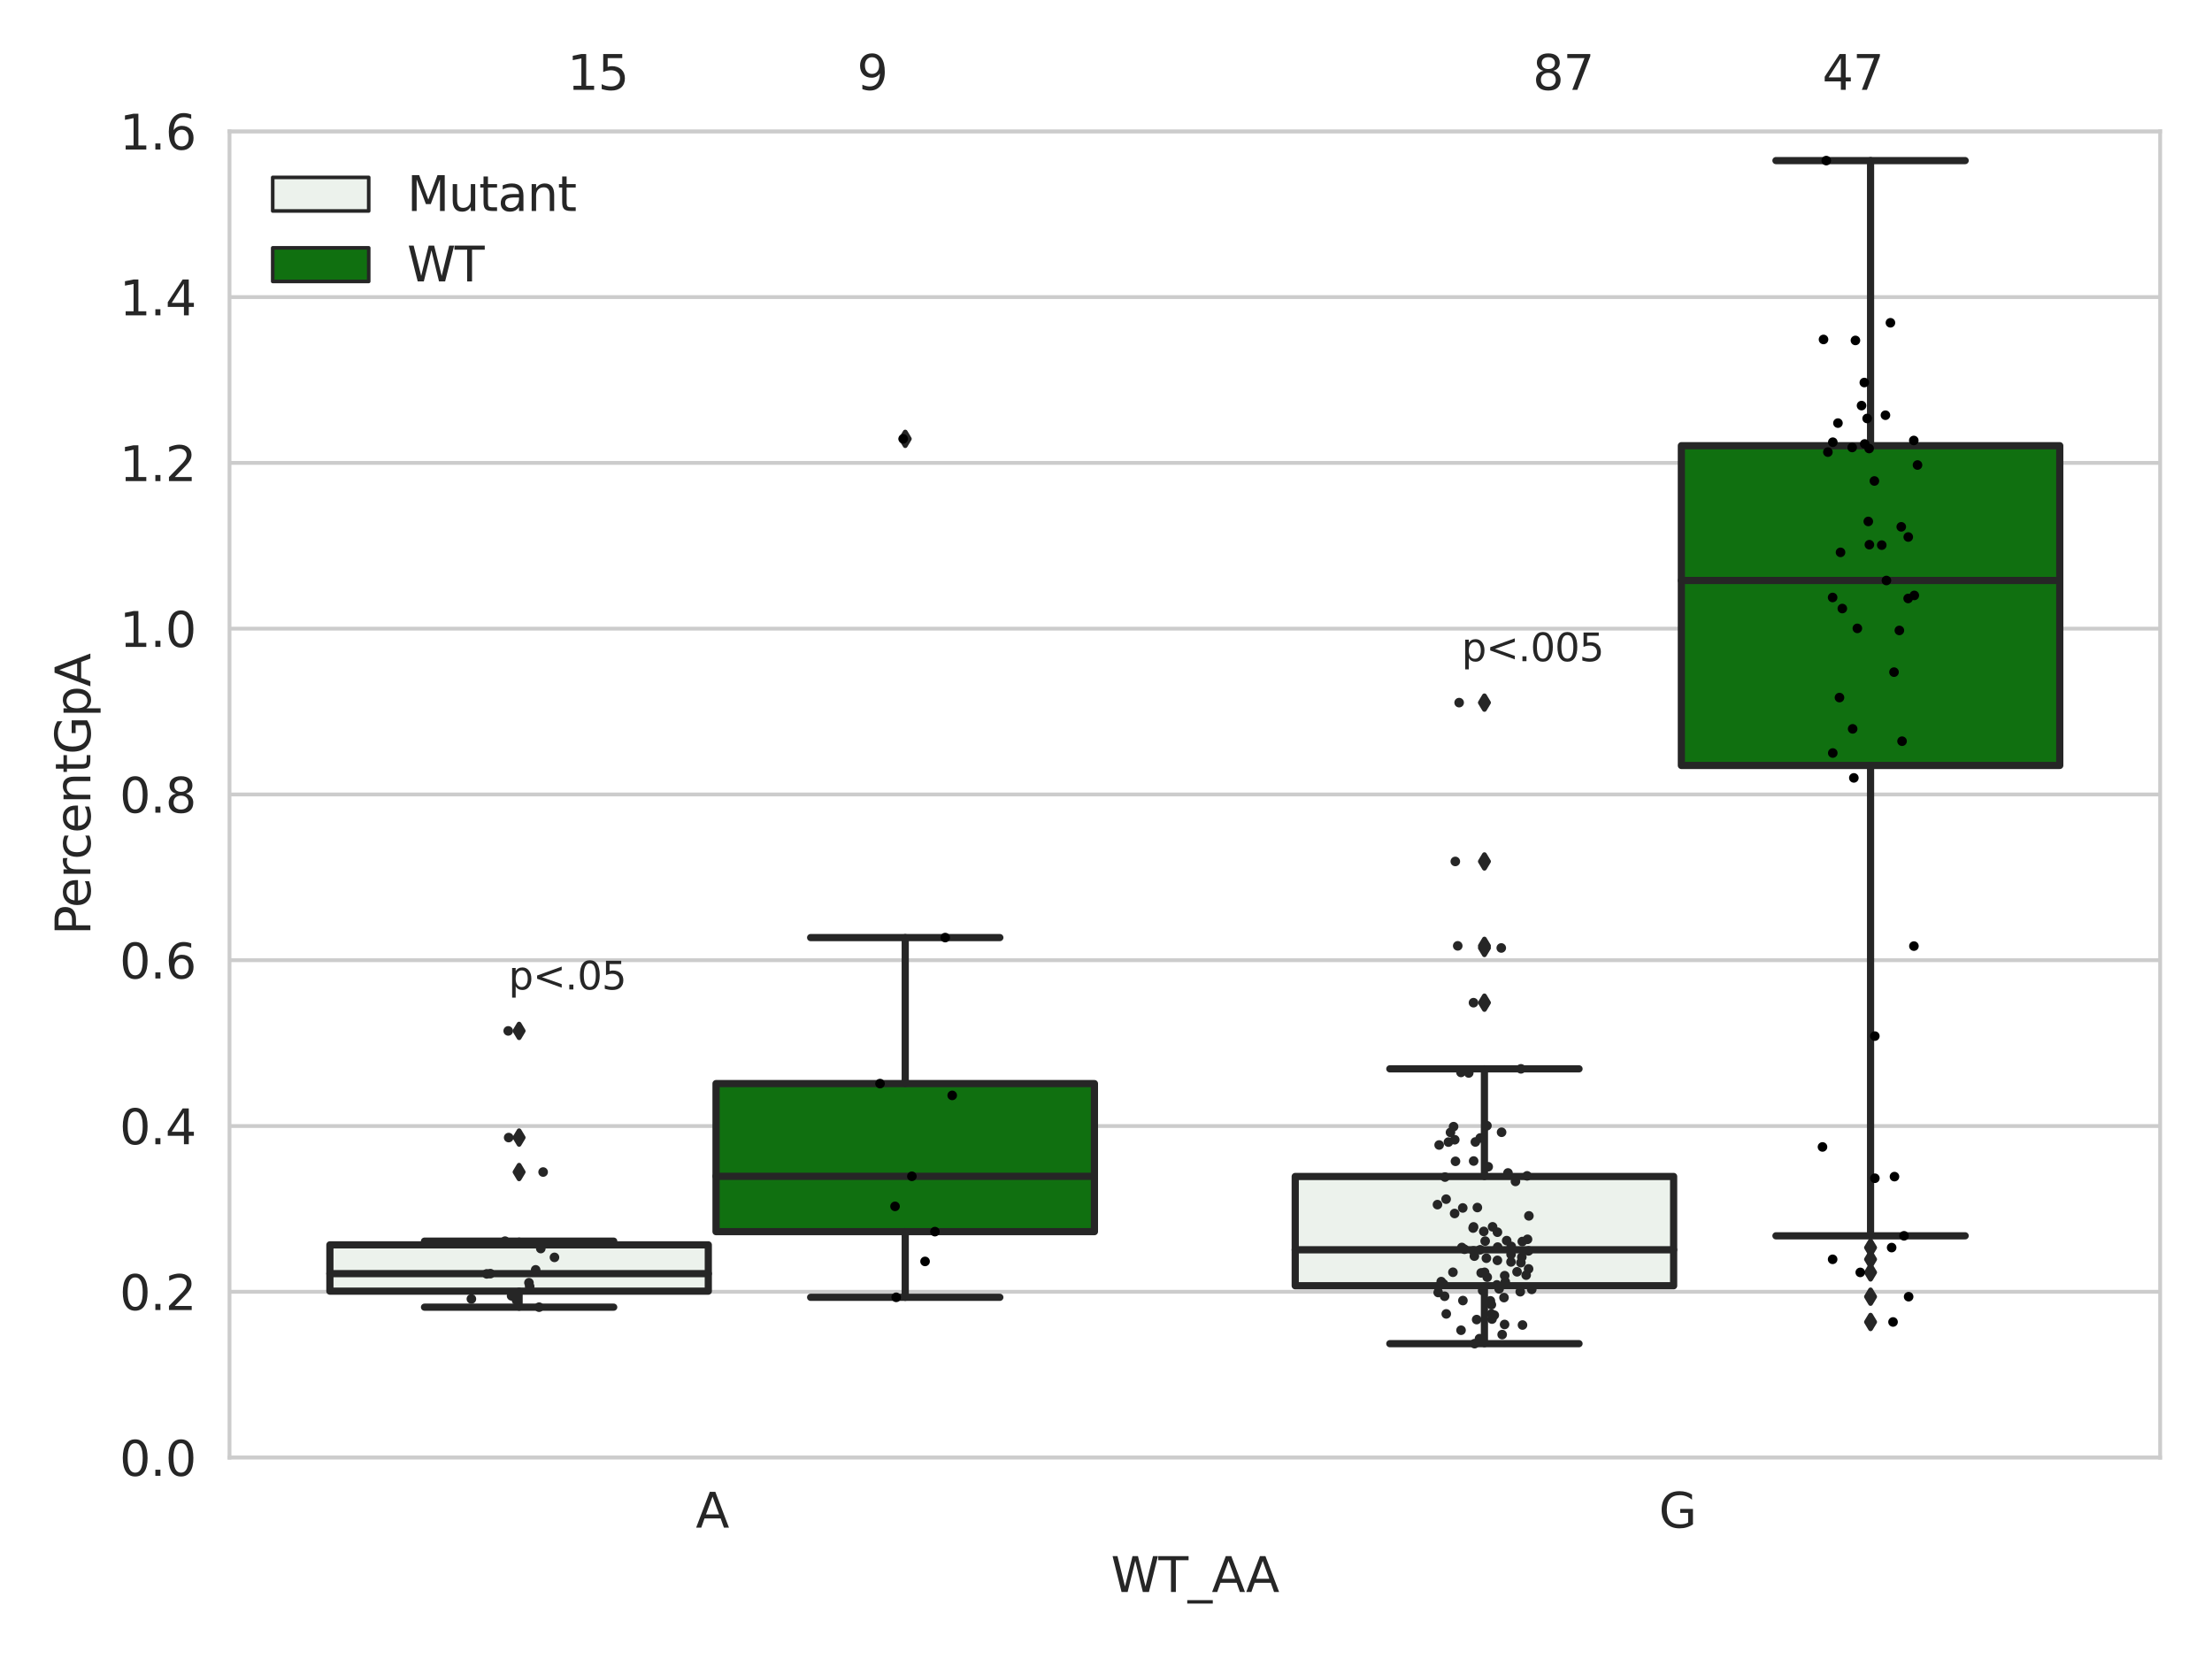 <?xml version="1.0" encoding="utf-8" standalone="no"?>
<!DOCTYPE svg PUBLIC "-//W3C//DTD SVG 1.1//EN"
  "http://www.w3.org/Graphics/SVG/1.1/DTD/svg11.dtd">
<svg xmlns:xlink="http://www.w3.org/1999/xlink" width="460.8pt" height="345.6pt" viewBox="0 0 460.8 345.6" xmlns="http://www.w3.org/2000/svg" version="1.1">
 <defs>
  <style type="text/css">*{stroke-linejoin: round; stroke-linecap: butt}</style>
 </defs>
 <g id="figure_1">
  <g id="patch_1">
   <path d="M 0 345.6 
L 460.8 345.6 
L 460.8 0 
L 0 0 
z
" style="fill: #ffffff"/>
  </g>
  <g id="axes_1">
   <g id="patch_2">
    <path d="M 47.81 303.64 
L 450 303.64 
L 450 27.354 
L 47.81 27.354 
z
" style="fill: #ffffff"/>
   </g>
   <g id="matplotlib.axis_1">
    <g id="xtick_1">
     <g id="text_1">
      <!-- A -->
      <g style="fill: #262626" transform="translate(144.937 318.238)scale(0.1 -0.1)">
       <defs>
        <path id="DejaVuSans-41" d="M 2188 4044 
L 1331 1722 
L 3047 1722 
L 2188 4044 
z
M 1831 4666 
L 2547 4666 
L 4325 0 
L 3669 0 
L 3244 1197 
L 1141 1197 
L 716 0 
L 50 0 
L 1831 4666 
z
" transform="scale(0.016)"/>
       </defs>
       <use xlink:href="#DejaVuSans-41"/>
      </g>
     </g>
    </g>
    <g id="xtick_2">
     <g id="text_2">
      <!-- G -->
      <g style="fill: #262626" transform="translate(345.578 318.238)scale(0.1 -0.1)">
       <defs>
        <path id="DejaVuSans-47" d="M 3809 666 
L 3809 1919 
L 2778 1919 
L 2778 2438 
L 4434 2438 
L 4434 434 
Q 4069 175 3628 42 
Q 3188 -91 2688 -91 
Q 1594 -91 976 548 
Q 359 1188 359 2328 
Q 359 3472 976 4111 
Q 1594 4750 2688 4750 
Q 3144 4750 3555 4637 
Q 3966 4525 4313 4306 
L 4313 3634 
Q 3963 3931 3569 4081 
Q 3175 4231 2741 4231 
Q 1884 4231 1454 3753 
Q 1025 3275 1025 2328 
Q 1025 1384 1454 906 
Q 1884 428 2741 428 
Q 3075 428 3337 486 
Q 3600 544 3809 666 
z
" transform="scale(0.016)"/>
       </defs>
       <use xlink:href="#DejaVuSans-47"/>
      </g>
     </g>
    </g>
    <g id="text_3">
     <!-- WT_AA -->
     <g style="fill: #262626" transform="translate(231.429 331.638)scale(0.1 -0.1)">
      <defs>
       <path id="DejaVuSans-57" d="M 213 4666 
L 850 4666 
L 1831 722 
L 2809 4666 
L 3519 4666 
L 4500 722 
L 5478 4666 
L 6119 4666 
L 4947 0 
L 4153 0 
L 3169 4050 
L 2175 0 
L 1381 0 
L 213 4666 
z
" transform="scale(0.016)"/>
       <path id="DejaVuSans-54" d="M -19 4666 
L 3928 4666 
L 3928 4134 
L 2272 4134 
L 2272 0 
L 1638 0 
L 1638 4134 
L -19 4134 
L -19 4666 
z
" transform="scale(0.016)"/>
       <path id="DejaVuSans-5f" d="M 3263 -1063 
L 3263 -1509 
L -63 -1509 
L -63 -1063 
L 3263 -1063 
z
" transform="scale(0.016)"/>
      </defs>
      <use xlink:href="#DejaVuSans-57"/>
      <use xlink:href="#DejaVuSans-54" x="98.877"/>
      <use xlink:href="#DejaVuSans-5f" x="159.961"/>
      <use xlink:href="#DejaVuSans-41" x="209.961"/>
      <use xlink:href="#DejaVuSans-41" x="281.119"/>
     </g>
    </g>
   </g>
   <g id="matplotlib.axis_2">
    <g id="ytick_1">
     <g id="line2d_1">
      <path d="M 47.81 303.64 
L 450 303.64 
" clip-path="url(#p563e3bbda7)" style="fill: none; stroke: #cccccc; stroke-width: 0.8; stroke-linecap: round"/>
     </g>
     <g id="text_4">
      <!-- 0.0 -->
      <g style="fill: #262626" transform="translate(24.907 307.439)scale(0.1 -0.1)">
       <defs>
        <path id="DejaVuSans-30" d="M 2034 4250 
Q 1547 4250 1301 3770 
Q 1056 3291 1056 2328 
Q 1056 1369 1301 889 
Q 1547 409 2034 409 
Q 2525 409 2770 889 
Q 3016 1369 3016 2328 
Q 3016 3291 2770 3770 
Q 2525 4250 2034 4250 
z
M 2034 4750 
Q 2819 4750 3233 4129 
Q 3647 3509 3647 2328 
Q 3647 1150 3233 529 
Q 2819 -91 2034 -91 
Q 1250 -91 836 529 
Q 422 1150 422 2328 
Q 422 3509 836 4129 
Q 1250 4750 2034 4750 
z
" transform="scale(0.016)"/>
        <path id="DejaVuSans-2e" d="M 684 794 
L 1344 794 
L 1344 0 
L 684 0 
L 684 794 
z
" transform="scale(0.016)"/>
       </defs>
       <use xlink:href="#DejaVuSans-30"/>
       <use xlink:href="#DejaVuSans-2e" x="63.623"/>
       <use xlink:href="#DejaVuSans-30" x="95.41"/>
      </g>
     </g>
    </g>
    <g id="ytick_2">
     <g id="line2d_2">
      <path d="M 47.81 269.104 
L 450 269.104 
" clip-path="url(#p563e3bbda7)" style="fill: none; stroke: #cccccc; stroke-width: 0.8; stroke-linecap: round"/>
     </g>
     <g id="text_5">
      <!-- 0.2 -->
      <g style="fill: #262626" transform="translate(24.907 272.903)scale(0.1 -0.1)">
       <defs>
        <path id="DejaVuSans-32" d="M 1228 531 
L 3431 531 
L 3431 0 
L 469 0 
L 469 531 
Q 828 903 1448 1529 
Q 2069 2156 2228 2338 
Q 2531 2678 2651 2914 
Q 2772 3150 2772 3378 
Q 2772 3750 2511 3984 
Q 2250 4219 1831 4219 
Q 1534 4219 1204 4116 
Q 875 4013 500 3803 
L 500 4441 
Q 881 4594 1212 4672 
Q 1544 4750 1819 4750 
Q 2544 4750 2975 4387 
Q 3406 4025 3406 3419 
Q 3406 3131 3298 2873 
Q 3191 2616 2906 2266 
Q 2828 2175 2409 1742 
Q 1991 1309 1228 531 
z
" transform="scale(0.016)"/>
       </defs>
       <use xlink:href="#DejaVuSans-30"/>
       <use xlink:href="#DejaVuSans-2e" x="63.623"/>
       <use xlink:href="#DejaVuSans-32" x="95.41"/>
      </g>
     </g>
    </g>
    <g id="ytick_3">
     <g id="line2d_3">
      <path d="M 47.81 234.568 
L 450 234.568 
" clip-path="url(#p563e3bbda7)" style="fill: none; stroke: #cccccc; stroke-width: 0.8; stroke-linecap: round"/>
     </g>
     <g id="text_6">
      <!-- 0.4 -->
      <g style="fill: #262626" transform="translate(24.907 238.368)scale(0.1 -0.1)">
       <defs>
        <path id="DejaVuSans-34" d="M 2419 4116 
L 825 1625 
L 2419 1625 
L 2419 4116 
z
M 2253 4666 
L 3047 4666 
L 3047 1625 
L 3713 1625 
L 3713 1100 
L 3047 1100 
L 3047 0 
L 2419 0 
L 2419 1100 
L 313 1100 
L 313 1709 
L 2253 4666 
z
" transform="scale(0.016)"/>
       </defs>
       <use xlink:href="#DejaVuSans-30"/>
       <use xlink:href="#DejaVuSans-2e" x="63.623"/>
       <use xlink:href="#DejaVuSans-34" x="95.41"/>
      </g>
     </g>
    </g>
    <g id="ytick_4">
     <g id="line2d_4">
      <path d="M 47.81 200.033 
L 450 200.033 
" clip-path="url(#p563e3bbda7)" style="fill: none; stroke: #cccccc; stroke-width: 0.8; stroke-linecap: round"/>
     </g>
     <g id="text_7">
      <!-- 0.6 -->
      <g style="fill: #262626" transform="translate(24.907 203.832)scale(0.1 -0.1)">
       <defs>
        <path id="DejaVuSans-36" d="M 2113 2584 
Q 1688 2584 1439 2293 
Q 1191 2003 1191 1497 
Q 1191 994 1439 701 
Q 1688 409 2113 409 
Q 2538 409 2786 701 
Q 3034 994 3034 1497 
Q 3034 2003 2786 2293 
Q 2538 2584 2113 2584 
z
M 3366 4563 
L 3366 3988 
Q 3128 4100 2886 4159 
Q 2644 4219 2406 4219 
Q 1781 4219 1451 3797 
Q 1122 3375 1075 2522 
Q 1259 2794 1537 2939 
Q 1816 3084 2150 3084 
Q 2853 3084 3261 2657 
Q 3669 2231 3669 1497 
Q 3669 778 3244 343 
Q 2819 -91 2113 -91 
Q 1303 -91 875 529 
Q 447 1150 447 2328 
Q 447 3434 972 4092 
Q 1497 4750 2381 4750 
Q 2619 4750 2861 4703 
Q 3103 4656 3366 4563 
z
" transform="scale(0.016)"/>
       </defs>
       <use xlink:href="#DejaVuSans-30"/>
       <use xlink:href="#DejaVuSans-2e" x="63.623"/>
       <use xlink:href="#DejaVuSans-36" x="95.41"/>
      </g>
     </g>
    </g>
    <g id="ytick_5">
     <g id="line2d_5">
      <path d="M 47.81 165.497 
L 450 165.497 
" clip-path="url(#p563e3bbda7)" style="fill: none; stroke: #cccccc; stroke-width: 0.8; stroke-linecap: round"/>
     </g>
     <g id="text_8">
      <!-- 0.8 -->
      <g style="fill: #262626" transform="translate(24.907 169.296)scale(0.1 -0.1)">
       <defs>
        <path id="DejaVuSans-38" d="M 2034 2216 
Q 1584 2216 1326 1975 
Q 1069 1734 1069 1313 
Q 1069 891 1326 650 
Q 1584 409 2034 409 
Q 2484 409 2743 651 
Q 3003 894 3003 1313 
Q 3003 1734 2745 1975 
Q 2488 2216 2034 2216 
z
M 1403 2484 
Q 997 2584 770 2862 
Q 544 3141 544 3541 
Q 544 4100 942 4425 
Q 1341 4750 2034 4750 
Q 2731 4750 3128 4425 
Q 3525 4100 3525 3541 
Q 3525 3141 3298 2862 
Q 3072 2584 2669 2484 
Q 3125 2378 3379 2068 
Q 3634 1759 3634 1313 
Q 3634 634 3220 271 
Q 2806 -91 2034 -91 
Q 1263 -91 848 271 
Q 434 634 434 1313 
Q 434 1759 690 2068 
Q 947 2378 1403 2484 
z
M 1172 3481 
Q 1172 3119 1398 2916 
Q 1625 2713 2034 2713 
Q 2441 2713 2670 2916 
Q 2900 3119 2900 3481 
Q 2900 3844 2670 4047 
Q 2441 4250 2034 4250 
Q 1625 4250 1398 4047 
Q 1172 3844 1172 3481 
z
" transform="scale(0.016)"/>
       </defs>
       <use xlink:href="#DejaVuSans-30"/>
       <use xlink:href="#DejaVuSans-2e" x="63.623"/>
       <use xlink:href="#DejaVuSans-38" x="95.41"/>
      </g>
     </g>
    </g>
    <g id="ytick_6">
     <g id="line2d_6">
      <path d="M 47.81 130.961 
L 450 130.961 
" clip-path="url(#p563e3bbda7)" style="fill: none; stroke: #cccccc; stroke-width: 0.8; stroke-linecap: round"/>
     </g>
     <g id="text_9">
      <!-- 1.0 -->
      <g style="fill: #262626" transform="translate(24.907 134.76)scale(0.1 -0.1)">
       <defs>
        <path id="DejaVuSans-31" d="M 794 531 
L 1825 531 
L 1825 4091 
L 703 3866 
L 703 4441 
L 1819 4666 
L 2450 4666 
L 2450 531 
L 3481 531 
L 3481 0 
L 794 0 
L 794 531 
z
" transform="scale(0.016)"/>
       </defs>
       <use xlink:href="#DejaVuSans-31"/>
       <use xlink:href="#DejaVuSans-2e" x="63.623"/>
       <use xlink:href="#DejaVuSans-30" x="95.41"/>
      </g>
     </g>
    </g>
    <g id="ytick_7">
     <g id="line2d_7">
      <path d="M 47.81 96.425 
L 450 96.425 
" clip-path="url(#p563e3bbda7)" style="fill: none; stroke: #cccccc; stroke-width: 0.8; stroke-linecap: round"/>
     </g>
     <g id="text_10">
      <!-- 1.2 -->
      <g style="fill: #262626" transform="translate(24.907 100.225)scale(0.1 -0.1)">
       <use xlink:href="#DejaVuSans-31"/>
       <use xlink:href="#DejaVuSans-2e" x="63.623"/>
       <use xlink:href="#DejaVuSans-32" x="95.41"/>
      </g>
     </g>
    </g>
    <g id="ytick_8">
     <g id="line2d_8">
      <path d="M 47.81 61.89 
L 450 61.89 
" clip-path="url(#p563e3bbda7)" style="fill: none; stroke: #cccccc; stroke-width: 0.8; stroke-linecap: round"/>
     </g>
     <g id="text_11">
      <!-- 1.4 -->
      <g style="fill: #262626" transform="translate(24.907 65.689)scale(0.1 -0.1)">
       <use xlink:href="#DejaVuSans-31"/>
       <use xlink:href="#DejaVuSans-2e" x="63.623"/>
       <use xlink:href="#DejaVuSans-34" x="95.41"/>
      </g>
     </g>
    </g>
    <g id="ytick_9">
     <g id="line2d_9">
      <path d="M 47.81 27.354 
L 450 27.354 
" clip-path="url(#p563e3bbda7)" style="fill: none; stroke: #cccccc; stroke-width: 0.8; stroke-linecap: round"/>
     </g>
     <g id="text_12">
      <!-- 1.6 -->
      <g style="fill: #262626" transform="translate(24.907 31.153)scale(0.1 -0.1)">
       <use xlink:href="#DejaVuSans-31"/>
       <use xlink:href="#DejaVuSans-2e" x="63.623"/>
       <use xlink:href="#DejaVuSans-36" x="95.41"/>
      </g>
     </g>
    </g>
    <g id="text_13">
     <!-- PercentGpA -->
     <g style="fill: #262626" transform="translate(18.827 194.774)rotate(-90)scale(0.1 -0.1)">
      <defs>
       <path id="DejaVuSans-50" d="M 1259 4147 
L 1259 2394 
L 2053 2394 
Q 2494 2394 2734 2622 
Q 2975 2850 2975 3272 
Q 2975 3691 2734 3919 
Q 2494 4147 2053 4147 
L 1259 4147 
z
M 628 4666 
L 2053 4666 
Q 2838 4666 3239 4311 
Q 3641 3956 3641 3272 
Q 3641 2581 3239 2228 
Q 2838 1875 2053 1875 
L 1259 1875 
L 1259 0 
L 628 0 
L 628 4666 
z
" transform="scale(0.016)"/>
       <path id="DejaVuSans-65" d="M 3597 1894 
L 3597 1613 
L 953 1613 
Q 991 1019 1311 708 
Q 1631 397 2203 397 
Q 2534 397 2845 478 
Q 3156 559 3463 722 
L 3463 178 
Q 3153 47 2828 -22 
Q 2503 -91 2169 -91 
Q 1331 -91 842 396 
Q 353 884 353 1716 
Q 353 2575 817 3079 
Q 1281 3584 2069 3584 
Q 2775 3584 3186 3129 
Q 3597 2675 3597 1894 
z
M 3022 2063 
Q 3016 2534 2758 2815 
Q 2500 3097 2075 3097 
Q 1594 3097 1305 2825 
Q 1016 2553 972 2059 
L 3022 2063 
z
" transform="scale(0.016)"/>
       <path id="DejaVuSans-72" d="M 2631 2963 
Q 2534 3019 2420 3045 
Q 2306 3072 2169 3072 
Q 1681 3072 1420 2755 
Q 1159 2438 1159 1844 
L 1159 0 
L 581 0 
L 581 3500 
L 1159 3500 
L 1159 2956 
Q 1341 3275 1631 3429 
Q 1922 3584 2338 3584 
Q 2397 3584 2469 3576 
Q 2541 3569 2628 3553 
L 2631 2963 
z
" transform="scale(0.016)"/>
       <path id="DejaVuSans-63" d="M 3122 3366 
L 3122 2828 
Q 2878 2963 2633 3030 
Q 2388 3097 2138 3097 
Q 1578 3097 1268 2742 
Q 959 2388 959 1747 
Q 959 1106 1268 751 
Q 1578 397 2138 397 
Q 2388 397 2633 464 
Q 2878 531 3122 666 
L 3122 134 
Q 2881 22 2623 -34 
Q 2366 -91 2075 -91 
Q 1284 -91 818 406 
Q 353 903 353 1747 
Q 353 2603 823 3093 
Q 1294 3584 2113 3584 
Q 2378 3584 2631 3529 
Q 2884 3475 3122 3366 
z
" transform="scale(0.016)"/>
       <path id="DejaVuSans-6e" d="M 3513 2113 
L 3513 0 
L 2938 0 
L 2938 2094 
Q 2938 2591 2744 2837 
Q 2550 3084 2163 3084 
Q 1697 3084 1428 2787 
Q 1159 2491 1159 1978 
L 1159 0 
L 581 0 
L 581 3500 
L 1159 3500 
L 1159 2956 
Q 1366 3272 1645 3428 
Q 1925 3584 2291 3584 
Q 2894 3584 3203 3211 
Q 3513 2838 3513 2113 
z
" transform="scale(0.016)"/>
       <path id="DejaVuSans-74" d="M 1172 4494 
L 1172 3500 
L 2356 3500 
L 2356 3053 
L 1172 3053 
L 1172 1153 
Q 1172 725 1289 603 
Q 1406 481 1766 481 
L 2356 481 
L 2356 0 
L 1766 0 
Q 1100 0 847 248 
Q 594 497 594 1153 
L 594 3053 
L 172 3053 
L 172 3500 
L 594 3500 
L 594 4494 
L 1172 4494 
z
" transform="scale(0.016)"/>
       <path id="DejaVuSans-70" d="M 1159 525 
L 1159 -1331 
L 581 -1331 
L 581 3500 
L 1159 3500 
L 1159 2969 
Q 1341 3281 1617 3432 
Q 1894 3584 2278 3584 
Q 2916 3584 3314 3078 
Q 3713 2572 3713 1747 
Q 3713 922 3314 415 
Q 2916 -91 2278 -91 
Q 1894 -91 1617 61 
Q 1341 213 1159 525 
z
M 3116 1747 
Q 3116 2381 2855 2742 
Q 2594 3103 2138 3103 
Q 1681 3103 1420 2742 
Q 1159 2381 1159 1747 
Q 1159 1113 1420 752 
Q 1681 391 2138 391 
Q 2594 391 2855 752 
Q 3116 1113 3116 1747 
z
" transform="scale(0.016)"/>
      </defs>
      <use xlink:href="#DejaVuSans-50"/>
      <use xlink:href="#DejaVuSans-65" x="56.678"/>
      <use xlink:href="#DejaVuSans-72" x="118.201"/>
      <use xlink:href="#DejaVuSans-63" x="157.064"/>
      <use xlink:href="#DejaVuSans-65" x="212.045"/>
      <use xlink:href="#DejaVuSans-6e" x="273.568"/>
      <use xlink:href="#DejaVuSans-74" x="336.947"/>
      <use xlink:href="#DejaVuSans-47" x="376.156"/>
      <use xlink:href="#DejaVuSans-70" x="453.646"/>
      <use xlink:href="#DejaVuSans-41" x="517.123"/>
     </g>
    </g>
   </g>
   <g id="patch_3">
    <path d="M 68.724 268.972 
L 147.553 268.972 
L 147.553 259.325 
L 68.724 259.325 
L 68.724 268.972 
z
" clip-path="url(#p563e3bbda7)" style="fill: #ecf2ec; stroke: #262626; stroke-width: 1.5; stroke-linejoin: miter"/>
   </g>
   <g id="patch_4">
    <path d="M 149.162 256.571 
L 227.991 256.571 
L 227.991 225.734 
L 149.162 225.734 
L 149.162 256.571 
z
" clip-path="url(#p563e3bbda7)" style="fill: #107010; stroke: #262626; stroke-width: 1.5; stroke-linejoin: miter"/>
   </g>
   <g id="patch_5">
    <path d="M 269.819 267.846 
L 348.648 267.846 
L 348.648 245.081 
L 269.819 245.081 
L 269.819 267.846 
z
" clip-path="url(#p563e3bbda7)" style="fill: #ecf2ec; stroke: #262626; stroke-width: 1.5; stroke-linejoin: miter"/>
   </g>
   <g id="patch_6">
    <path d="M 350.257 159.457 
L 429.086 159.457 
L 429.086 92.847 
L 350.257 92.847 
L 350.257 159.457 
z
" clip-path="url(#p563e3bbda7)" style="fill: #107010; stroke: #262626; stroke-width: 1.5; stroke-linejoin: miter"/>
   </g>
   <g id="patch_7">
    <path d="M 148.357 303.64 
L 148.357 303.64 
L 148.357 303.64 
L 148.357 303.64 
z
" clip-path="url(#p563e3bbda7)" style="fill: #ecf2ec; stroke: #262626; stroke-width: 0.75; stroke-linejoin: miter"/>
   </g>
   <g id="patch_8">
    <path d="M 148.357 303.64 
L 148.357 303.64 
L 148.357 303.64 
L 148.357 303.64 
z
" clip-path="url(#p563e3bbda7)" style="fill: #107010; stroke: #262626; stroke-width: 0.75; stroke-linejoin: miter"/>
   </g>
   <g id="PathCollection_1"/>
   <g id="PathCollection_2"/>
   <g id="line2d_10">
    <path d="M 108.138 268.972 
L 108.138 272.308 
" clip-path="url(#p563e3bbda7)" style="fill: none; stroke: #262626; stroke-width: 1.5; stroke-linecap: round"/>
   </g>
   <g id="line2d_11">
    <path d="M 108.138 259.325 
L 108.138 258.554 
" clip-path="url(#p563e3bbda7)" style="fill: none; stroke: #262626; stroke-width: 1.5; stroke-linecap: round"/>
   </g>
   <g id="line2d_12">
    <path d="M 88.431 272.308 
L 127.846 272.308 
" clip-path="url(#p563e3bbda7)" style="fill: none; stroke: #262626; stroke-width: 1.5; stroke-linecap: round"/>
   </g>
   <g id="line2d_13">
    <path d="M 88.431 258.554 
L 127.846 258.554 
" clip-path="url(#p563e3bbda7)" style="fill: none; stroke: #262626; stroke-width: 1.5; stroke-linecap: round"/>
   </g>
   <g id="line2d_14">
    <defs>
     <path id="m795d25531e" d="M -0 1.414 
L 0.849 0 
L 0 -1.414 
L -0.849 -0 
z
" style="stroke: #262626; stroke-linejoin: miter"/>
    </defs>
    <g clip-path="url(#p563e3bbda7)">
     <use xlink:href="#m795d25531e" x="108.138" y="214.756" style="fill: #262626; stroke: #262626; stroke-linejoin: miter"/>
     <use xlink:href="#m795d25531e" x="108.138" y="236.976" style="fill: #262626; stroke: #262626; stroke-linejoin: miter"/>
     <use xlink:href="#m795d25531e" x="108.138" y="244.156" style="fill: #262626; stroke: #262626; stroke-linejoin: miter"/>
    </g>
   </g>
   <g id="line2d_15">
    <path d="M 188.577 256.571 
L 188.577 270.254 
" clip-path="url(#p563e3bbda7)" style="fill: none; stroke: #262626; stroke-width: 1.5; stroke-linecap: round"/>
   </g>
   <g id="line2d_16">
    <path d="M 188.577 225.734 
L 188.577 195.316 
" clip-path="url(#p563e3bbda7)" style="fill: none; stroke: #262626; stroke-width: 1.5; stroke-linecap: round"/>
   </g>
   <g id="line2d_17">
    <path d="M 168.869 270.254 
L 208.284 270.254 
" clip-path="url(#p563e3bbda7)" style="fill: none; stroke: #262626; stroke-width: 1.5; stroke-linecap: round"/>
   </g>
   <g id="line2d_18">
    <path d="M 168.869 195.316 
L 208.284 195.316 
" clip-path="url(#p563e3bbda7)" style="fill: none; stroke: #262626; stroke-width: 1.5; stroke-linecap: round"/>
   </g>
   <g id="line2d_19">
    <g clip-path="url(#p563e3bbda7)">
     <use xlink:href="#m795d25531e" x="188.577" y="91.42" style="fill: #262626; stroke: #262626; stroke-linejoin: miter"/>
    </g>
   </g>
   <g id="line2d_20">
    <path d="M 309.233 267.846 
L 309.233 279.91 
" clip-path="url(#p563e3bbda7)" style="fill: none; stroke: #262626; stroke-width: 1.5; stroke-linecap: round"/>
   </g>
   <g id="line2d_21">
    <path d="M 309.233 245.081 
L 309.233 222.66 
" clip-path="url(#p563e3bbda7)" style="fill: none; stroke: #262626; stroke-width: 1.5; stroke-linecap: round"/>
   </g>
   <g id="line2d_22">
    <path d="M 289.526 279.91 
L 328.941 279.91 
" clip-path="url(#p563e3bbda7)" style="fill: none; stroke: #262626; stroke-width: 1.5; stroke-linecap: round"/>
   </g>
   <g id="line2d_23">
    <path d="M 289.526 222.66 
L 328.941 222.66 
" clip-path="url(#p563e3bbda7)" style="fill: none; stroke: #262626; stroke-width: 1.5; stroke-linecap: round"/>
   </g>
   <g id="line2d_24">
    <g clip-path="url(#p563e3bbda7)">
     <use xlink:href="#m795d25531e" x="309.233" y="146.371" style="fill: #262626; stroke: #262626; stroke-linejoin: miter"/>
     <use xlink:href="#m795d25531e" x="309.233" y="197.478" style="fill: #262626; stroke: #262626; stroke-linejoin: miter"/>
     <use xlink:href="#m795d25531e" x="309.233" y="179.454" style="fill: #262626; stroke: #262626; stroke-linejoin: miter"/>
     <use xlink:href="#m795d25531e" x="309.233" y="197.038" style="fill: #262626; stroke: #262626; stroke-linejoin: miter"/>
     <use xlink:href="#m795d25531e" x="309.233" y="208.878" style="fill: #262626; stroke: #262626; stroke-linejoin: miter"/>
    </g>
   </g>
   <g id="line2d_25">
    <path d="M 389.671 159.457 
L 389.671 257.443 
" clip-path="url(#p563e3bbda7)" style="fill: none; stroke: #262626; stroke-width: 1.5; stroke-linecap: round"/>
   </g>
   <g id="line2d_26">
    <path d="M 389.671 92.847 
L 389.671 33.455 
" clip-path="url(#p563e3bbda7)" style="fill: none; stroke: #262626; stroke-width: 1.5; stroke-linecap: round"/>
   </g>
   <g id="line2d_27">
    <path d="M 369.964 257.443 
L 409.379 257.443 
" clip-path="url(#p563e3bbda7)" style="fill: none; stroke: #262626; stroke-width: 1.5; stroke-linecap: round"/>
   </g>
   <g id="line2d_28">
    <path d="M 369.964 33.455 
L 409.379 33.455 
" clip-path="url(#p563e3bbda7)" style="fill: none; stroke: #262626; stroke-width: 1.5; stroke-linecap: round"/>
   </g>
   <g id="line2d_29">
    <g clip-path="url(#p563e3bbda7)">
     <use xlink:href="#m795d25531e" x="389.671" y="265.065" style="fill: #262626; stroke: #262626; stroke-linejoin: miter"/>
     <use xlink:href="#m795d25531e" x="389.671" y="275.391" style="fill: #262626; stroke: #262626; stroke-linejoin: miter"/>
     <use xlink:href="#m795d25531e" x="389.671" y="270.124" style="fill: #262626; stroke: #262626; stroke-linejoin: miter"/>
     <use xlink:href="#m795d25531e" x="389.671" y="262.338" style="fill: #262626; stroke: #262626; stroke-linejoin: miter"/>
     <use xlink:href="#m795d25531e" x="389.671" y="259.895" style="fill: #262626; stroke: #262626; stroke-linejoin: miter"/>
    </g>
   </g>
   <g id="line2d_30">
    <path d="M 68.724 265.324 
L 147.553 265.324 
" clip-path="url(#p563e3bbda7)" style="fill: none; stroke: #262626; stroke-width: 1.5; stroke-linecap: round"/>
   </g>
   <g id="line2d_31">
    <path d="M 149.162 245.042 
L 227.991 245.042 
" clip-path="url(#p563e3bbda7)" style="fill: none; stroke: #262626; stroke-width: 1.5; stroke-linecap: round"/>
   </g>
   <g id="line2d_32">
    <path d="M 269.819 260.352 
L 348.648 260.352 
" clip-path="url(#p563e3bbda7)" style="fill: none; stroke: #262626; stroke-width: 1.5; stroke-linecap: round"/>
   </g>
   <g id="line2d_33">
    <path d="M 350.257 120.93 
L 429.086 120.93 
" clip-path="url(#p563e3bbda7)" style="fill: none; stroke: #262626; stroke-width: 1.5; stroke-linecap: round"/>
   </g>
   <g id="patch_9">
    <path d="M 47.81 303.64 
L 47.81 27.354 
" style="fill: none; stroke: #cccccc; stroke-width: 0.8; stroke-linejoin: miter; stroke-linecap: square"/>
   </g>
   <g id="patch_10">
    <path d="M 450 303.64 
L 450 27.354 
" style="fill: none; stroke: #cccccc; stroke-width: 0.8; stroke-linejoin: miter; stroke-linecap: square"/>
   </g>
   <g id="patch_11">
    <path d="M 47.81 303.64 
L 450 303.64 
" style="fill: none; stroke: #cccccc; stroke-width: 0.8; stroke-linejoin: miter; stroke-linecap: square"/>
   </g>
   <g id="patch_12">
    <path d="M 47.81 27.354 
L 450 27.354 
" style="fill: none; stroke: #cccccc; stroke-width: 0.8; stroke-linejoin: miter; stroke-linecap: square"/>
   </g>
   <g id="PathCollection_3">
    <defs>
     <path id="C0_0_1a748b2a54" d="M 0 1 
C 0.265 1 0.52 0.895 0.707 0.707 
C 0.895 0.52 1 0.265 1 -0 
C 1 -0.265 0.895 -0.52 0.707 -0.707 
C 0.52 -0.895 0.265 -1 0 -1 
C -0.265 -1 -0.52 -0.895 -0.707 -0.707 
C -0.895 -0.52 -1 -0.265 -1 0 
C -1 0.265 -0.895 0.52 -0.707 0.707 
C -0.52 0.895 -0.265 1 0 1 
z
"/>
    </defs>
    <g clip-path="url(#p563e3bbda7)">
     <use xlink:href="#C0_0_1a748b2a54" x="98.198" y="270.595" style="fill: #262626"/>
    </g>
    <g clip-path="url(#p563e3bbda7)">
     <use xlink:href="#C0_0_1a748b2a54" x="101.397" y="265.371" style="fill: #262626"/>
    </g>
    <g clip-path="url(#p563e3bbda7)">
     <use xlink:href="#C0_0_1a748b2a54" x="105.214" y="258.554" style="fill: #262626"/>
    </g>
    <g clip-path="url(#p563e3bbda7)">
     <use xlink:href="#C0_0_1a748b2a54" x="105.872" y="214.756" style="fill: #262626"/>
    </g>
    <g clip-path="url(#p563e3bbda7)">
     <use xlink:href="#C0_0_1a748b2a54" x="106.575" y="269.951" style="fill: #262626"/>
    </g>
    <g clip-path="url(#p563e3bbda7)">
     <use xlink:href="#C0_0_1a748b2a54" x="102.15" y="265.324" style="fill: #262626"/>
    </g>
    <g clip-path="url(#p563e3bbda7)">
     <use xlink:href="#C0_0_1a748b2a54" x="111.589" y="264.532" style="fill: #262626"/>
    </g>
    <g clip-path="url(#p563e3bbda7)">
     <use xlink:href="#C0_0_1a748b2a54" x="112.656" y="260.097" style="fill: #262626"/>
    </g>
    <g clip-path="url(#p563e3bbda7)">
     <use xlink:href="#C0_0_1a748b2a54" x="105.965" y="236.976" style="fill: #262626"/>
    </g>
    <g clip-path="url(#p563e3bbda7)">
     <use xlink:href="#C0_0_1a748b2a54" x="113.143" y="244.156" style="fill: #262626"/>
    </g>
    <g clip-path="url(#p563e3bbda7)">
     <use xlink:href="#C0_0_1a748b2a54" x="107.602" y="270.859" style="fill: #262626"/>
    </g>
    <g clip-path="url(#p563e3bbda7)">
     <use xlink:href="#C0_0_1a748b2a54" x="110.191" y="267.217" style="fill: #262626"/>
    </g>
    <g clip-path="url(#p563e3bbda7)">
     <use xlink:href="#C0_0_1a748b2a54" x="112.302" y="272.308" style="fill: #262626"/>
    </g>
    <g clip-path="url(#p563e3bbda7)">
     <use xlink:href="#C0_0_1a748b2a54" x="115.506" y="261.934" style="fill: #262626"/>
    </g>
    <g clip-path="url(#p563e3bbda7)">
     <use xlink:href="#C0_0_1a748b2a54" x="110.34" y="267.993" style="fill: #262626"/>
    </g>
   </g>
   <g id="PathCollection_4">
    <defs>
     <path id="C1_0_77537d0999" d="M 0 1 
C 0.265 1 0.52 0.895 0.707 0.707 
C 0.895 0.52 1 0.265 1 -0 
C 1 -0.265 0.895 -0.52 0.707 -0.707 
C 0.52 -0.895 0.265 -1 0 -1 
C -0.265 -1 -0.52 -0.895 -0.707 -0.707 
C -0.895 -0.52 -1 -0.265 -1 0 
C -1 0.265 -0.895 0.52 -0.707 0.707 
C -0.52 0.895 -0.265 1 0 1 
z
"/>
    </defs>
    <g clip-path="url(#p563e3bbda7)">
     <use xlink:href="#C1_0_77537d0999" x="186.453" y="251.305"/>
    </g>
    <g clip-path="url(#p563e3bbda7)">
     <use xlink:href="#C1_0_77537d0999" x="192.709" y="262.777"/>
    </g>
    <g clip-path="url(#p563e3bbda7)">
     <use xlink:href="#C1_0_77537d0999" x="196.903" y="195.316"/>
    </g>
    <g clip-path="url(#p563e3bbda7)">
     <use xlink:href="#C1_0_77537d0999" x="198.362" y="228.19"/>
    </g>
    <g clip-path="url(#p563e3bbda7)">
     <use xlink:href="#C1_0_77537d0999" x="194.762" y="256.571"/>
    </g>
    <g clip-path="url(#p563e3bbda7)">
     <use xlink:href="#C1_0_77537d0999" x="183.325" y="225.734"/>
    </g>
    <g clip-path="url(#p563e3bbda7)">
     <use xlink:href="#C1_0_77537d0999" x="186.693" y="270.254"/>
    </g>
    <g clip-path="url(#p563e3bbda7)">
     <use xlink:href="#C1_0_77537d0999" x="188.145" y="91.42"/>
    </g>
    <g clip-path="url(#p563e3bbda7)">
     <use xlink:href="#C1_0_77537d0999" x="189.961" y="245.042"/>
    </g>
   </g>
   <g id="PathCollection_5">
    <defs>
     <path id="C2_0_f41b624eb1" d="M 0 1 
C 0.265 1 0.52 0.895 0.707 0.707 
C 0.895 0.52 1 0.265 1 -0 
C 1 -0.265 0.895 -0.52 0.707 -0.707 
C 0.52 -0.895 0.265 -1 0 -1 
C -0.265 -1 -0.52 -0.895 -0.707 -0.707 
C -0.895 -0.52 -1 -0.265 -1 0 
C -1 0.265 -0.895 0.52 -0.707 0.707 
C -0.52 0.895 -0.265 1 0 1 
z
"/>
    </defs>
    <g clip-path="url(#p563e3bbda7)">
     <use xlink:href="#C2_0_f41b624eb1" x="302.807" y="234.701" style="fill: #262626"/>
    </g>
    <g clip-path="url(#p563e3bbda7)">
     <use xlink:href="#C2_0_f41b624eb1" x="307.141" y="261.673" style="fill: #262626"/>
    </g>
    <g clip-path="url(#p563e3bbda7)">
     <use xlink:href="#C2_0_f41b624eb1" x="304.525" y="259.87" style="fill: #262626"/>
    </g>
    <g clip-path="url(#p563e3bbda7)">
     <use xlink:href="#C2_0_f41b624eb1" x="317.928" y="265.632" style="fill: #262626"/>
    </g>
    <g clip-path="url(#p563e3bbda7)">
     <use xlink:href="#C2_0_f41b624eb1" x="300.721" y="267.484" style="fill: #262626"/>
    </g>
    <g clip-path="url(#p563e3bbda7)">
     <use xlink:href="#C2_0_f41b624eb1" x="311.286" y="273.973" style="fill: #262626"/>
    </g>
    <g clip-path="url(#p563e3bbda7)">
     <use xlink:href="#C2_0_f41b624eb1" x="304.359" y="277.111" style="fill: #262626"/>
    </g>
    <g clip-path="url(#p563e3bbda7)">
     <use xlink:href="#C2_0_f41b624eb1" x="310.681" y="271.797" style="fill: #262626"/>
    </g>
    <g clip-path="url(#p563e3bbda7)">
     <use xlink:href="#C2_0_f41b624eb1" x="308.343" y="260.352" style="fill: #262626"/>
    </g>
    <g clip-path="url(#p563e3bbda7)">
     <use xlink:href="#C2_0_f41b624eb1" x="303.966" y="146.371" style="fill: #262626"/>
    </g>
    <g clip-path="url(#p563e3bbda7)">
     <use xlink:href="#C2_0_f41b624eb1" x="299.601" y="269.252" style="fill: #262626"/>
    </g>
    <g clip-path="url(#p563e3bbda7)">
     <use xlink:href="#C2_0_f41b624eb1" x="310.692" y="273.727" style="fill: #262626"/>
    </g>
    <g clip-path="url(#p563e3bbda7)">
     <use xlink:href="#C2_0_f41b624eb1" x="316.028" y="264.938" style="fill: #262626"/>
    </g>
    <g clip-path="url(#p563e3bbda7)">
     <use xlink:href="#C2_0_f41b624eb1" x="307.346" y="237.893" style="fill: #262626"/>
    </g>
    <g clip-path="url(#p563e3bbda7)">
     <use xlink:href="#C2_0_f41b624eb1" x="318.497" y="253.287" style="fill: #262626"/>
    </g>
    <g clip-path="url(#p563e3bbda7)">
     <use xlink:href="#C2_0_f41b624eb1" x="303.054" y="237.431" style="fill: #262626"/>
    </g>
    <g clip-path="url(#p563e3bbda7)">
     <use xlink:href="#C2_0_f41b624eb1" x="299.801" y="238.523" style="fill: #262626"/>
    </g>
    <g clip-path="url(#p563e3bbda7)">
     <use xlink:href="#C2_0_f41b624eb1" x="308.206" y="278.864" style="fill: #262626"/>
    </g>
    <g clip-path="url(#p563e3bbda7)">
     <use xlink:href="#C2_0_f41b624eb1" x="318.21" y="258.169" style="fill: #262626"/>
    </g>
    <g clip-path="url(#p563e3bbda7)">
     <use xlink:href="#C2_0_f41b624eb1" x="316.84" y="222.66" style="fill: #262626"/>
    </g>
    <g clip-path="url(#p563e3bbda7)">
     <use xlink:href="#C2_0_f41b624eb1" x="316.7" y="269.089" style="fill: #262626"/>
    </g>
    <g clip-path="url(#p563e3bbda7)">
     <use xlink:href="#C2_0_f41b624eb1" x="310.933" y="255.569" style="fill: #262626"/>
    </g>
    <g clip-path="url(#p563e3bbda7)">
     <use xlink:href="#C2_0_f41b624eb1" x="304.75" y="270.931" style="fill: #262626"/>
    </g>
    <g clip-path="url(#p563e3bbda7)">
     <use xlink:href="#C2_0_f41b624eb1" x="308.862" y="268.857" style="fill: #262626"/>
    </g>
    <g clip-path="url(#p563e3bbda7)">
     <use xlink:href="#C2_0_f41b624eb1" x="301.253" y="249.806" style="fill: #262626"/>
    </g>
    <g clip-path="url(#p563e3bbda7)">
     <use xlink:href="#C2_0_f41b624eb1" x="299.596" y="268.029" style="fill: #262626"/>
    </g>
    <g clip-path="url(#p563e3bbda7)">
     <use xlink:href="#C2_0_f41b624eb1" x="314.765" y="262.883" style="fill: #262626"/>
    </g>
    <g clip-path="url(#p563e3bbda7)">
     <use xlink:href="#C2_0_f41b624eb1" x="303.024" y="252.793" style="fill: #262626"/>
    </g>
    <g clip-path="url(#p563e3bbda7)">
     <use xlink:href="#C2_0_f41b624eb1" x="301.018" y="245.21" style="fill: #262626"/>
    </g>
    <g clip-path="url(#p563e3bbda7)">
     <use xlink:href="#C2_0_f41b624eb1" x="307.191" y="279.91" style="fill: #262626"/>
    </g>
    <g clip-path="url(#p563e3bbda7)">
     <use xlink:href="#C2_0_f41b624eb1" x="309.756" y="234.504" style="fill: #262626"/>
    </g>
    <g clip-path="url(#p563e3bbda7)">
     <use xlink:href="#C2_0_f41b624eb1" x="313.455" y="265.747" style="fill: #262626"/>
    </g>
    <g clip-path="url(#p563e3bbda7)">
     <use xlink:href="#C2_0_f41b624eb1" x="311.945" y="256.688" style="fill: #262626"/>
    </g>
    <g clip-path="url(#p563e3bbda7)">
     <use xlink:href="#C2_0_f41b624eb1" x="312.741" y="197.478" style="fill: #262626"/>
    </g>
    <g clip-path="url(#p563e3bbda7)">
     <use xlink:href="#C2_0_f41b624eb1" x="300.234" y="266.983" style="fill: #262626"/>
    </g>
    <g clip-path="url(#p563e3bbda7)">
     <use xlink:href="#C2_0_f41b624eb1" x="307.761" y="251.552" style="fill: #262626"/>
    </g>
    <g clip-path="url(#p563e3bbda7)">
     <use xlink:href="#C2_0_f41b624eb1" x="311.836" y="267.664" style="fill: #262626"/>
    </g>
    <g clip-path="url(#p563e3bbda7)">
     <use xlink:href="#C2_0_f41b624eb1" x="312.807" y="235.87" style="fill: #262626"/>
    </g>
    <g clip-path="url(#p563e3bbda7)">
     <use xlink:href="#C2_0_f41b624eb1" x="305.964" y="223.521" style="fill: #262626"/>
    </g>
    <g clip-path="url(#p563e3bbda7)">
     <use xlink:href="#C2_0_f41b624eb1" x="313.311" y="270.311" style="fill: #262626"/>
    </g>
    <g clip-path="url(#p563e3bbda7)">
     <use xlink:href="#C2_0_f41b624eb1" x="312.929" y="278.019" style="fill: #262626"/>
    </g>
    <g clip-path="url(#p563e3bbda7)">
     <use xlink:href="#C2_0_f41b624eb1" x="313.433" y="275.91" style="fill: #262626"/>
    </g>
    <g clip-path="url(#p563e3bbda7)">
     <use xlink:href="#C2_0_f41b624eb1" x="308.557" y="265.165" style="fill: #262626"/>
    </g>
    <g clip-path="url(#p563e3bbda7)">
     <use xlink:href="#C2_0_f41b624eb1" x="318.431" y="264.333" style="fill: #262626"/>
    </g>
    <g clip-path="url(#p563e3bbda7)">
     <use xlink:href="#C2_0_f41b624eb1" x="315.699" y="246.113" style="fill: #262626"/>
    </g>
    <g clip-path="url(#p563e3bbda7)">
     <use xlink:href="#C2_0_f41b624eb1" x="309.097" y="256.525" style="fill: #262626"/>
    </g>
    <g clip-path="url(#p563e3bbda7)">
     <use xlink:href="#C2_0_f41b624eb1" x="318.125" y="244.951" style="fill: #262626"/>
    </g>
    <g clip-path="url(#p563e3bbda7)">
     <use xlink:href="#C2_0_f41b624eb1" x="306.973" y="255.585" style="fill: #262626"/>
    </g>
    <g clip-path="url(#p563e3bbda7)">
     <use xlink:href="#C2_0_f41b624eb1" x="309.265" y="265.049" style="fill: #262626"/>
    </g>
    <g clip-path="url(#p563e3bbda7)">
     <use xlink:href="#C2_0_f41b624eb1" x="314.782" y="261.315" style="fill: #262626"/>
    </g>
    <g clip-path="url(#p563e3bbda7)">
     <use xlink:href="#C2_0_f41b624eb1" x="309.817" y="266.061" style="fill: #262626"/>
    </g>
    <g clip-path="url(#p563e3bbda7)">
     <use xlink:href="#C2_0_f41b624eb1" x="306.987" y="241.861" style="fill: #262626"/>
    </g>
    <g clip-path="url(#p563e3bbda7)">
     <use xlink:href="#C2_0_f41b624eb1" x="303.202" y="241.922" style="fill: #262626"/>
    </g>
    <g clip-path="url(#p563e3bbda7)">
     <use xlink:href="#C2_0_f41b624eb1" x="314.822" y="259.646" style="fill: #262626"/>
    </g>
    <g clip-path="url(#p563e3bbda7)">
     <use xlink:href="#C2_0_f41b624eb1" x="310.018" y="243.054" style="fill: #262626"/>
    </g>
    <g clip-path="url(#p563e3bbda7)">
     <use xlink:href="#C2_0_f41b624eb1" x="305.076" y="260.243" style="fill: #262626"/>
    </g>
    <g clip-path="url(#p563e3bbda7)">
     <use xlink:href="#C2_0_f41b624eb1" x="317.165" y="276.024" style="fill: #262626"/>
    </g>
    <g clip-path="url(#p563e3bbda7)">
     <use xlink:href="#C2_0_f41b624eb1" x="319.093" y="268.606" style="fill: #262626"/>
    </g>
    <g clip-path="url(#p563e3bbda7)">
     <use xlink:href="#C2_0_f41b624eb1" x="301.734" y="237.918" style="fill: #262626"/>
    </g>
    <g clip-path="url(#p563e3bbda7)">
     <use xlink:href="#C2_0_f41b624eb1" x="317.123" y="258.633" style="fill: #262626"/>
    </g>
    <g clip-path="url(#p563e3bbda7)">
     <use xlink:href="#C2_0_f41b624eb1" x="312.292" y="268.491" style="fill: #262626"/>
    </g>
    <g clip-path="url(#p563e3bbda7)">
     <use xlink:href="#C2_0_f41b624eb1" x="309.642" y="262.108" style="fill: #262626"/>
    </g>
    <g clip-path="url(#p563e3bbda7)">
     <use xlink:href="#C2_0_f41b624eb1" x="310.807" y="274.788" style="fill: #262626"/>
    </g>
    <g clip-path="url(#p563e3bbda7)">
     <use xlink:href="#C2_0_f41b624eb1" x="318.414" y="260.586" style="fill: #262626"/>
    </g>
    <g clip-path="url(#p563e3bbda7)">
     <use xlink:href="#C2_0_f41b624eb1" x="304.718" y="251.637" style="fill: #262626"/>
    </g>
    <g clip-path="url(#p563e3bbda7)">
     <use xlink:href="#C2_0_f41b624eb1" x="307.615" y="274.891" style="fill: #262626"/>
    </g>
    <g clip-path="url(#p563e3bbda7)">
     <use xlink:href="#C2_0_f41b624eb1" x="317.025" y="261.864" style="fill: #262626"/>
    </g>
    <g clip-path="url(#p563e3bbda7)">
     <use xlink:href="#C2_0_f41b624eb1" x="308.366" y="237.058" style="fill: #262626"/>
    </g>
    <g clip-path="url(#p563e3bbda7)">
     <use xlink:href="#C2_0_f41b624eb1" x="300.941" y="270.034" style="fill: #262626"/>
    </g>
    <g clip-path="url(#p563e3bbda7)">
     <use xlink:href="#C2_0_f41b624eb1" x="304.35" y="223.406" style="fill: #262626"/>
    </g>
    <g clip-path="url(#p563e3bbda7)">
     <use xlink:href="#C2_0_f41b624eb1" x="316.835" y="263.034" style="fill: #262626"/>
    </g>
    <g clip-path="url(#p563e3bbda7)">
     <use xlink:href="#C2_0_f41b624eb1" x="299.45" y="250.945" style="fill: #262626"/>
    </g>
    <g clip-path="url(#p563e3bbda7)">
     <use xlink:href="#C2_0_f41b624eb1" x="309.388" y="258.544" style="fill: #262626"/>
    </g>
    <g clip-path="url(#p563e3bbda7)">
     <use xlink:href="#C2_0_f41b624eb1" x="310.474" y="270.989" style="fill: #262626"/>
    </g>
    <g clip-path="url(#p563e3bbda7)">
     <use xlink:href="#C2_0_f41b624eb1" x="311.993" y="259.79" style="fill: #262626"/>
    </g>
    <g clip-path="url(#p563e3bbda7)">
     <use xlink:href="#C2_0_f41b624eb1" x="314.14" y="244.346" style="fill: #262626"/>
    </g>
    <g clip-path="url(#p563e3bbda7)">
     <use xlink:href="#C2_0_f41b624eb1" x="313.578" y="267.022" style="fill: #262626"/>
    </g>
    <g clip-path="url(#p563e3bbda7)">
     <use xlink:href="#C2_0_f41b624eb1" x="301.282" y="273.708" style="fill: #262626"/>
    </g>
    <g clip-path="url(#p563e3bbda7)">
     <use xlink:href="#C2_0_f41b624eb1" x="302.672" y="265.032" style="fill: #262626"/>
    </g>
    <g clip-path="url(#p563e3bbda7)">
     <use xlink:href="#C2_0_f41b624eb1" x="311.936" y="262.557" style="fill: #262626"/>
    </g>
    <g clip-path="url(#p563e3bbda7)">
     <use xlink:href="#C2_0_f41b624eb1" x="303.168" y="179.454" style="fill: #262626"/>
    </g>
    <g clip-path="url(#p563e3bbda7)">
     <use xlink:href="#C2_0_f41b624eb1" x="306.952" y="260.584" style="fill: #262626"/>
    </g>
    <g clip-path="url(#p563e3bbda7)">
     <use xlink:href="#C2_0_f41b624eb1" x="303.673" y="197.038" style="fill: #262626"/>
    </g>
    <g clip-path="url(#p563e3bbda7)">
     <use xlink:href="#C2_0_f41b624eb1" x="302.164" y="235.901" style="fill: #262626"/>
    </g>
    <g clip-path="url(#p563e3bbda7)">
     <use xlink:href="#C2_0_f41b624eb1" x="313.871" y="258.441" style="fill: #262626"/>
    </g>
    <g clip-path="url(#p563e3bbda7)">
     <use xlink:href="#C2_0_f41b624eb1" x="306.957" y="208.878" style="fill: #262626"/>
    </g>
    <g clip-path="url(#p563e3bbda7)">
     <use xlink:href="#C2_0_f41b624eb1" x="306.875" y="255.826" style="fill: #262626"/>
    </g>
   </g>
   <g id="PathCollection_6">
    <defs>
     <path id="C3_0_21f6241e4c" d="M 0 1 
C 0.265 1 0.52 0.895 0.707 0.707 
C 0.895 0.52 1 0.265 1 -0 
C 1 -0.265 0.895 -0.52 0.707 -0.707 
C 0.52 -0.895 0.265 -1 0 -1 
C -0.265 -1 -0.52 -0.895 -0.707 -0.707 
C -0.895 -0.52 -1 -0.265 -1 0 
C -1 0.265 -0.895 0.52 -0.707 0.707 
C -0.52 0.895 -0.265 1 0 1 
z
"/>
    </defs>
    <g clip-path="url(#p563e3bbda7)">
     <use xlink:href="#C3_0_21f6241e4c" x="379.659" y="238.93"/>
    </g>
    <g clip-path="url(#p563e3bbda7)">
     <use xlink:href="#C3_0_21f6241e4c" x="383.415" y="115.065"/>
    </g>
    <g clip-path="url(#p563e3bbda7)">
     <use xlink:href="#C3_0_21f6241e4c" x="396.641" y="257.443"/>
    </g>
    <g clip-path="url(#p563e3bbda7)">
     <use xlink:href="#C3_0_21f6241e4c" x="398.705" y="197.09"/>
    </g>
    <g clip-path="url(#p563e3bbda7)">
     <use xlink:href="#C3_0_21f6241e4c" x="390.561" y="215.838"/>
    </g>
    <g clip-path="url(#p563e3bbda7)">
     <use xlink:href="#C3_0_21f6241e4c" x="385.942" y="151.835"/>
    </g>
    <g clip-path="url(#p563e3bbda7)">
     <use xlink:href="#C3_0_21f6241e4c" x="395.673" y="131.332"/>
    </g>
    <g clip-path="url(#p563e3bbda7)">
     <use xlink:href="#C3_0_21f6241e4c" x="387.528" y="265.065"/>
    </g>
    <g clip-path="url(#p563e3bbda7)">
     <use xlink:href="#C3_0_21f6241e4c" x="387.793" y="84.493"/>
    </g>
    <g clip-path="url(#p563e3bbda7)">
     <use xlink:href="#C3_0_21f6241e4c" x="394.355" y="275.391"/>
    </g>
    <g clip-path="url(#p563e3bbda7)">
     <use xlink:href="#C3_0_21f6241e4c" x="381.801" y="156.867"/>
    </g>
    <g clip-path="url(#p563e3bbda7)">
     <use xlink:href="#C3_0_21f6241e4c" x="397.603" y="270.124"/>
    </g>
    <g clip-path="url(#p563e3bbda7)">
     <use xlink:href="#C3_0_21f6241e4c" x="389.2" y="108.628"/>
    </g>
    <g clip-path="url(#p563e3bbda7)">
     <use xlink:href="#C3_0_21f6241e4c" x="381.771" y="262.338"/>
    </g>
    <g clip-path="url(#p563e3bbda7)">
     <use xlink:href="#C3_0_21f6241e4c" x="388.459" y="92.479"/>
    </g>
    <g clip-path="url(#p563e3bbda7)">
     <use xlink:href="#C3_0_21f6241e4c" x="385.841" y="93.216"/>
    </g>
    <g clip-path="url(#p563e3bbda7)">
     <use xlink:href="#C3_0_21f6241e4c" x="392.771" y="86.495"/>
    </g>
    <g clip-path="url(#p563e3bbda7)">
     <use xlink:href="#C3_0_21f6241e4c" x="398.784" y="124.036"/>
    </g>
    <g clip-path="url(#p563e3bbda7)">
     <use xlink:href="#C3_0_21f6241e4c" x="381.809" y="92.117"/>
    </g>
    <g clip-path="url(#p563e3bbda7)">
     <use xlink:href="#C3_0_21f6241e4c" x="386.521" y="70.918"/>
    </g>
    <g clip-path="url(#p563e3bbda7)">
     <use xlink:href="#C3_0_21f6241e4c" x="382.878" y="88.139"/>
    </g>
    <g clip-path="url(#p563e3bbda7)">
     <use xlink:href="#C3_0_21f6241e4c" x="386.92" y="130.902"/>
    </g>
    <g clip-path="url(#p563e3bbda7)">
     <use xlink:href="#C3_0_21f6241e4c" x="388.374" y="79.688"/>
    </g>
    <g clip-path="url(#p563e3bbda7)">
     <use xlink:href="#C3_0_21f6241e4c" x="389.427" y="113.468"/>
    </g>
    <g clip-path="url(#p563e3bbda7)">
     <use xlink:href="#C3_0_21f6241e4c" x="380.783" y="94.18"/>
    </g>
    <g clip-path="url(#p563e3bbda7)">
     <use xlink:href="#C3_0_21f6241e4c" x="397.504" y="124.67"/>
    </g>
    <g clip-path="url(#p563e3bbda7)">
     <use xlink:href="#C3_0_21f6241e4c" x="390.469" y="100.195"/>
    </g>
    <g clip-path="url(#p563e3bbda7)">
     <use xlink:href="#C3_0_21f6241e4c" x="392.001" y="113.559"/>
    </g>
    <g clip-path="url(#p563e3bbda7)">
     <use xlink:href="#C3_0_21f6241e4c" x="380.444" y="33.455"/>
    </g>
    <g clip-path="url(#p563e3bbda7)">
     <use xlink:href="#C3_0_21f6241e4c" x="390.568" y="245.449"/>
    </g>
    <g clip-path="url(#p563e3bbda7)">
     <use xlink:href="#C3_0_21f6241e4c" x="379.872" y="70.714"/>
    </g>
    <g clip-path="url(#p563e3bbda7)">
     <use xlink:href="#C3_0_21f6241e4c" x="389.375" y="93.433"/>
    </g>
    <g clip-path="url(#p563e3bbda7)">
     <use xlink:href="#C3_0_21f6241e4c" x="399.452" y="96.871"/>
    </g>
    <g clip-path="url(#p563e3bbda7)">
     <use xlink:href="#C3_0_21f6241e4c" x="393.811" y="67.24"/>
    </g>
    <g clip-path="url(#p563e3bbda7)">
     <use xlink:href="#C3_0_21f6241e4c" x="383.197" y="145.317"/>
    </g>
    <g clip-path="url(#p563e3bbda7)">
     <use xlink:href="#C3_0_21f6241e4c" x="383.789" y="126.771"/>
    </g>
    <g clip-path="url(#p563e3bbda7)">
     <use xlink:href="#C3_0_21f6241e4c" x="381.768" y="124.465"/>
    </g>
    <g clip-path="url(#p563e3bbda7)">
     <use xlink:href="#C3_0_21f6241e4c" x="392.977" y="120.93"/>
    </g>
    <g clip-path="url(#p563e3bbda7)">
     <use xlink:href="#C3_0_21f6241e4c" x="394.654" y="245.112"/>
    </g>
    <g clip-path="url(#p563e3bbda7)">
     <use xlink:href="#C3_0_21f6241e4c" x="394.558" y="140.017"/>
    </g>
    <g clip-path="url(#p563e3bbda7)">
     <use xlink:href="#C3_0_21f6241e4c" x="396.232" y="154.404"/>
    </g>
    <g clip-path="url(#p563e3bbda7)">
     <use xlink:href="#C3_0_21f6241e4c" x="397.525" y="111.869"/>
    </g>
    <g clip-path="url(#p563e3bbda7)">
     <use xlink:href="#C3_0_21f6241e4c" x="398.677" y="91.76"/>
    </g>
    <g clip-path="url(#p563e3bbda7)">
     <use xlink:href="#C3_0_21f6241e4c" x="394.063" y="259.895"/>
    </g>
    <g clip-path="url(#p563e3bbda7)">
     <use xlink:href="#C3_0_21f6241e4c" x="386.19" y="162.048"/>
    </g>
    <g clip-path="url(#p563e3bbda7)">
     <use xlink:href="#C3_0_21f6241e4c" x="396.067" y="109.747"/>
    </g>
    <g clip-path="url(#p563e3bbda7)">
     <use xlink:href="#C3_0_21f6241e4c" x="388.959" y="87.176"/>
    </g>
   </g>
   <g id="text_14">
    <!-- 15 -->
    <g style="fill: #262626" transform="translate(118.193 18.72)scale(0.1 -0.1)">
     <defs>
      <path id="DejaVuSans-35" d="M 691 4666 
L 3169 4666 
L 3169 4134 
L 1269 4134 
L 1269 2991 
Q 1406 3038 1543 3061 
Q 1681 3084 1819 3084 
Q 2600 3084 3056 2656 
Q 3513 2228 3513 1497 
Q 3513 744 3044 326 
Q 2575 -91 1722 -91 
Q 1428 -91 1123 -41 
Q 819 9 494 109 
L 494 744 
Q 775 591 1075 516 
Q 1375 441 1709 441 
Q 2250 441 2565 725 
Q 2881 1009 2881 1497 
Q 2881 1984 2565 2268 
Q 2250 2553 1709 2553 
Q 1456 2553 1204 2497 
Q 953 2441 691 2322 
L 691 4666 
z
" transform="scale(0.016)"/>
     </defs>
     <use xlink:href="#DejaVuSans-31"/>
     <use xlink:href="#DejaVuSans-35" x="63.623"/>
    </g>
   </g>
   <g id="text_15">
    <!-- p&lt;.05 -->
    <g style="fill: #262626" transform="translate(105.941 206.122)scale(0.08 -0.08)">
     <defs>
      <path id="DejaVuSans-3c" d="M 4684 3150 
L 1459 2003 
L 4684 863 
L 4684 294 
L 678 1747 
L 678 2266 
L 4684 3719 
L 4684 3150 
z
" transform="scale(0.016)"/>
     </defs>
     <use xlink:href="#DejaVuSans-70"/>
     <use xlink:href="#DejaVuSans-3c" x="63.477"/>
     <use xlink:href="#DejaVuSans-2e" x="147.266"/>
     <use xlink:href="#DejaVuSans-30" x="179.053"/>
     <use xlink:href="#DejaVuSans-35" x="242.676"/>
    </g>
   </g>
   <g id="text_16">
    <!-- 9 -->
    <g style="fill: #262626" transform="translate(178.522 18.72)scale(0.1 -0.1)">
     <defs>
      <path id="DejaVuSans-39" d="M 703 97 
L 703 672 
Q 941 559 1184 500 
Q 1428 441 1663 441 
Q 2288 441 2617 861 
Q 2947 1281 2994 2138 
Q 2813 1869 2534 1725 
Q 2256 1581 1919 1581 
Q 1219 1581 811 2004 
Q 403 2428 403 3163 
Q 403 3881 828 4315 
Q 1253 4750 1959 4750 
Q 2769 4750 3195 4129 
Q 3622 3509 3622 2328 
Q 3622 1225 3098 567 
Q 2575 -91 1691 -91 
Q 1453 -91 1209 -44 
Q 966 3 703 97 
z
M 1959 2075 
Q 2384 2075 2632 2365 
Q 2881 2656 2881 3163 
Q 2881 3666 2632 3958 
Q 2384 4250 1959 4250 
Q 1534 4250 1286 3958 
Q 1038 3666 1038 3163 
Q 1038 2656 1286 2365 
Q 1534 2075 1959 2075 
z
" transform="scale(0.016)"/>
     </defs>
     <use xlink:href="#DejaVuSans-39"/>
    </g>
   </g>
   <g id="text_17">
    <!-- 87 -->
    <g style="fill: #262626" transform="translate(319.288 18.72)scale(0.1 -0.1)">
     <defs>
      <path id="DejaVuSans-37" d="M 525 4666 
L 3525 4666 
L 3525 4397 
L 1831 0 
L 1172 0 
L 2766 4134 
L 525 4134 
L 525 4666 
z
" transform="scale(0.016)"/>
     </defs>
     <use xlink:href="#DejaVuSans-38"/>
     <use xlink:href="#DejaVuSans-37" x="63.623"/>
    </g>
   </g>
   <g id="text_18">
    <!-- p&lt;.005 -->
    <g style="fill: #262626" transform="translate(304.491 137.737)scale(0.08 -0.08)">
     <use xlink:href="#DejaVuSans-70"/>
     <use xlink:href="#DejaVuSans-3c" x="63.477"/>
     <use xlink:href="#DejaVuSans-2e" x="147.266"/>
     <use xlink:href="#DejaVuSans-30" x="179.053"/>
     <use xlink:href="#DejaVuSans-30" x="242.676"/>
     <use xlink:href="#DejaVuSans-35" x="306.299"/>
    </g>
   </g>
   <g id="text_19">
    <!-- 47 -->
    <g style="fill: #262626" transform="translate(379.617 18.72)scale(0.1 -0.1)">
     <use xlink:href="#DejaVuSans-34"/>
     <use xlink:href="#DejaVuSans-37" x="63.623"/>
    </g>
   </g>
   <g id="legend_1">
    <g id="patch_13">
     <path d="M 56.81 43.952 
L 76.81 43.952 
L 76.81 36.952 
L 56.81 36.952 
z
" style="fill: #ecf2ec; stroke: #262626; stroke-width: 0.75; stroke-linejoin: miter"/>
    </g>
    <g id="text_20">
     <!-- Mutant -->
     <g style="fill: #262626" transform="translate(84.81 43.952)scale(0.1 -0.1)">
      <defs>
       <path id="DejaVuSans-4d" d="M 628 4666 
L 1569 4666 
L 2759 1491 
L 3956 4666 
L 4897 4666 
L 4897 0 
L 4281 0 
L 4281 4097 
L 3078 897 
L 2444 897 
L 1241 4097 
L 1241 0 
L 628 0 
L 628 4666 
z
" transform="scale(0.016)"/>
       <path id="DejaVuSans-75" d="M 544 1381 
L 544 3500 
L 1119 3500 
L 1119 1403 
Q 1119 906 1312 657 
Q 1506 409 1894 409 
Q 2359 409 2629 706 
Q 2900 1003 2900 1516 
L 2900 3500 
L 3475 3500 
L 3475 0 
L 2900 0 
L 2900 538 
Q 2691 219 2414 64 
Q 2138 -91 1772 -91 
Q 1169 -91 856 284 
Q 544 659 544 1381 
z
M 1991 3584 
L 1991 3584 
z
" transform="scale(0.016)"/>
       <path id="DejaVuSans-61" d="M 2194 1759 
Q 1497 1759 1228 1600 
Q 959 1441 959 1056 
Q 959 750 1161 570 
Q 1363 391 1709 391 
Q 2188 391 2477 730 
Q 2766 1069 2766 1631 
L 2766 1759 
L 2194 1759 
z
M 3341 1997 
L 3341 0 
L 2766 0 
L 2766 531 
Q 2569 213 2275 61 
Q 1981 -91 1556 -91 
Q 1019 -91 701 211 
Q 384 513 384 1019 
Q 384 1609 779 1909 
Q 1175 2209 1959 2209 
L 2766 2209 
L 2766 2266 
Q 2766 2663 2505 2880 
Q 2244 3097 1772 3097 
Q 1472 3097 1187 3025 
Q 903 2953 641 2809 
L 641 3341 
Q 956 3463 1253 3523 
Q 1550 3584 1831 3584 
Q 2591 3584 2966 3190 
Q 3341 2797 3341 1997 
z
" transform="scale(0.016)"/>
      </defs>
      <use xlink:href="#DejaVuSans-4d"/>
      <use xlink:href="#DejaVuSans-75" x="86.279"/>
      <use xlink:href="#DejaVuSans-74" x="149.658"/>
      <use xlink:href="#DejaVuSans-61" x="188.867"/>
      <use xlink:href="#DejaVuSans-6e" x="250.146"/>
      <use xlink:href="#DejaVuSans-74" x="313.525"/>
     </g>
    </g>
    <g id="patch_14">
     <path d="M 56.81 58.631 
L 76.81 58.631 
L 76.81 51.631 
L 56.81 51.631 
z
" style="fill: #107010; stroke: #262626; stroke-width: 0.75; stroke-linejoin: miter"/>
    </g>
    <g id="text_21">
     <!-- WT -->
     <g style="fill: #262626" transform="translate(84.81 58.631)scale(0.1 -0.1)">
      <use xlink:href="#DejaVuSans-57"/>
      <use xlink:href="#DejaVuSans-54" x="98.877"/>
     </g>
    </g>
   </g>
  </g>
 </g>
 <defs>
  <clipPath id="p563e3bbda7">
   <rect x="47.81" y="27.354" width="402.19" height="276.286"/>
  </clipPath>
 </defs>
</svg>
